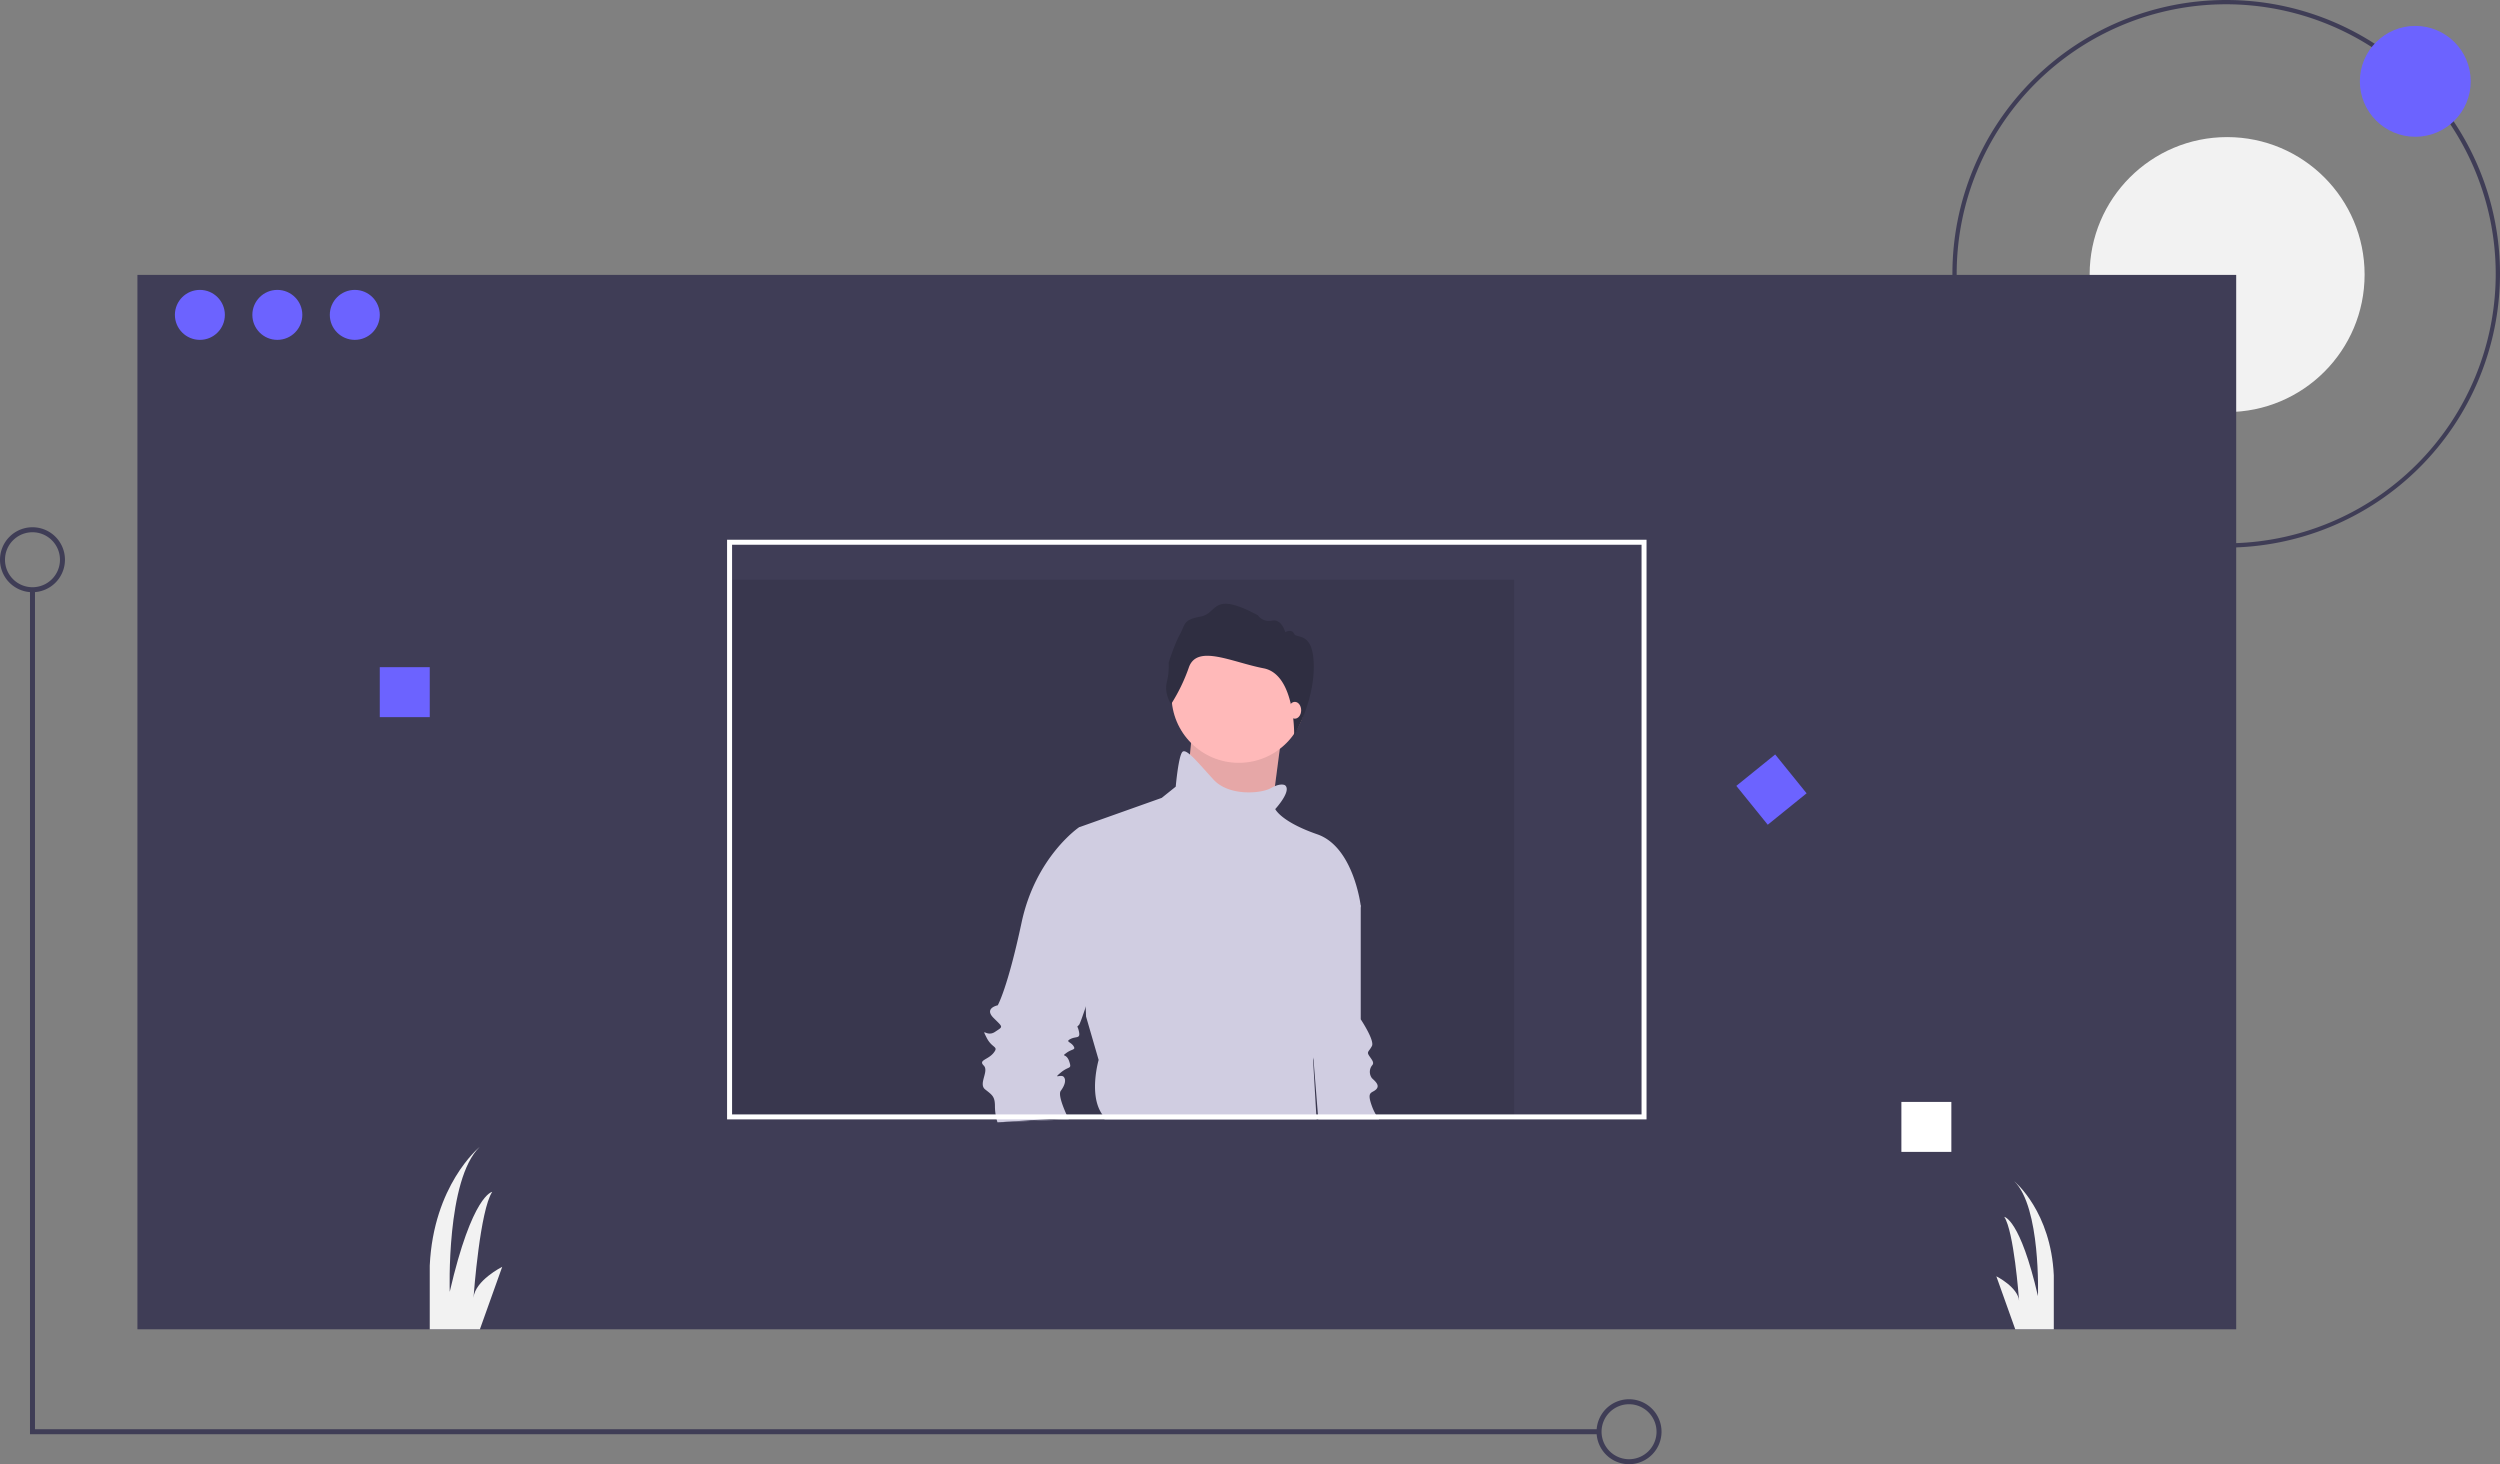 <svg id="e07c9319-842b-449a-9f57-029d5804b779"
     data-name="Layer 1"
     xmlns="http://www.w3.org/2000/svg"
     width="1168.75"
     height="684.517"
     viewBox="0 0 1168.75 684.517"
><rect x="0" y="0" width="1168.75" height="684.517" fill="#808080" stroke="none"/><title>portfolio_website</title>
  <path d="M1056.375,363.742a128,128,0,1,1,128-128A128.145,128.145,0,0,1,1056.375,363.742Zm0-254a126,126,0,1,0,126,126A126.143,126.143,0,0,0,1056.375,109.742Z"
        transform="translate(-15.625 -107.742)"
        fill="#3f3d56"
  />
  <circle cx="1041.179"
          cy="128.367"
          r="64.273"
          fill="#f2f2f2"
  />
  <rect x="64.244"
        y="128.517"
        width="981.176"
        height="492.924"
        fill="#3f3d56"
  />
  <rect x="339.908"
        y="271.021"
        width="367.941"
        height="252.303"
        opacity="0.1"
  />
  <circle cx="1129.149"
          cy="38.028"
          r="25.917"
          fill="#6c63ff"
  />
  <circle cx="93.445"
          cy="147.206"
          r="11.681"
          fill="#6c63ff"
  />
  <circle cx="129.655"
          cy="147.206"
          r="11.681"
          fill="#6c63ff"
  />
  <circle cx="165.866"
          cy="147.206"
          r="11.681"
          fill="#6c63ff"
  />
  <rect x="177.546"
        y="311.903"
        width="23.361"
        height="23.361"
        fill="#6c63ff"
  />
  <rect x="888.899"
        y="515.147"
        width="23.361"
        height="23.361"
        fill="#fff"
  />
  <rect x="832.104"
        y="465.199"
        width="23.361"
        height="23.361"
        transform="translate(-127.759 529.158) rotate(-38.977)"
        fill="#6c63ff"
  />
  <polygon points="747.563 670.5 14.017 670.5 14.017 275.693 16.353 275.693 16.353 668.164 747.563 668.164 747.563 670.5"
           fill="#3f3d56"
  />
  <path d="M777.205,792.258a15.185,15.185,0,1,1,15.185-15.185A15.202,15.202,0,0,1,777.205,792.258Zm0-28.034a12.849,12.849,0,1,0,12.849,12.849A12.863,12.863,0,0,0,777.205,764.225Z"
        transform="translate(-15.625 -107.742)"
        fill="#3f3d56"
  />
  <path d="M30.81,384.603a15.185,15.185,0,1,1,15.185-15.185A15.202,15.202,0,0,1,30.81,384.603Zm0-28.034a12.849,12.849,0,1,0,12.849,12.849A12.863,12.863,0,0,0,30.81,356.569Z"
        transform="translate(-15.625 -107.742)"
        fill="#3f3d56"
  />
  <path d="M250.407,699.981l-10.431,29.202H216.533V699.397c1.729-37.366,22.696-54.934,23.35-55.472-15.757,15.197-14.005,67.736-14.005,67.736,10.513-45.555,19.857-46.723,19.857-46.723-5.653,8.492-8.574,47.12-8.749,49.526C237.686,706.347,250.407,699.981,250.407,699.981Z"
        transform="translate(-15.625 -107.742)"
        fill="#f2f2f2"
  />
  <path d="M975.776,703.952v25.23H957.753l-8.842-24.775S958.991,709.454,959.552,715.89c-.14-1.986-2.453-32.542-6.938-39.27,0,0,7.417.923,15.757,37.051,0,0,1.378-41.665-11.108-53.719C957.788,660.383,974.41,674.307,975.776,703.952Z"
        transform="translate(-15.625 -107.742)"
        fill="#f2f2f2"
  />
  <path d="M660.34,631.06H631.93l-.19-2.33-2.07-25.97v-.01l-2.15-27,13.11-55.69,11.14,11.14V584.27s6.55,9.83,5.24,12.45-2.62,2.62-1.31,4.58c1.31,1.97,2.62,3.28,1.31,4.59a4.92,4.92,0,0,0,0,5.9c1.31,1.31,3.93,3.27,1.96,5.24-1.96,1.96-4.58.65-1.96,7.86a23.001,23.001,0,0,0,1.8,3.84A25.502,25.502,0,0,0,660.34,631.06Z"
        transform="translate(-15.625 -107.742)"
        fill="#d0cde1"
  />
  <polygon points="557.189 343.847 553.258 383.159 593.225 389.056 596.173 366.452 599.122 343.847 557.189 343.847"
           fill="#ffb9b9"
  />
  <polygon points="557.189 343.847 553.258 383.159 593.225 389.056 596.173 366.452 599.122 343.847 557.189 343.847"
           opacity="0.1"
  />
  <circle cx="579.138"
          cy="325.174"
          r="31.45"
          fill="#ffb9b9"
  />
  <path d="M515.29,631.06c-.11-.23-.23-.47-.35-.73-.23-.49-.48-1.02-.75-1.6-1.74-3.88-3.87-9.4-2.64-11.05,1.97-2.62,2.62-5.24,1.31-6.55s-5.24,1.31-1.31-1.97c3.93-3.27,5.24-1.31,3.93-5.24s-3.93-1.96-1.31-3.93c2.62-1.96,4.59-1.31,3.28-3.27-1.31-1.97-3.93-1.97-1.31-3.28s4.59,0,3.93-3.28c-.66-3.27-1.31-1.96,0-3.27.34-.34,1.53-3.64,3.12-8.35,4.45-13.31,11.95-37.86,11.95-38.83,0-1.31-10.48-42.58-10.48-42.58l-4.59-2.63s-20.31,13.76-26.86,44.56c-6.56,30.79-11.14,38.66-11.14,38.66s-6.55,1.31-1.97,5.89c4.59,4.59,4.59,3.93.66,6.55s-6.55-2.62-3.93,2.62c2.62,5.25,5.89,3.94,3.27,7.21-2.62,3.28-7.2,3.28-4.58,5.9s-2.62,8.52.65,11.14c3.28,2.62,4.59,3.27,4.59,7.86a24.268,24.268,0,0,0,.31,3.84,19.597,19.597,0,0,0,.48,2.33c.15.61.3,1.07.4,1.36Z"
        transform="translate(-15.625 -107.742)"
        fill="#d0cde1"
  />
  <polygon points="499.665 523.318 502.335 523.318 502.475 522.388 499.315 522.588 487.825 523.318 466.325 524.678 499.665 523.318"
           fill="#3f3d56"
  />
  <path d="M529.24,603.27l-5.89-20.31-.16-4.42-3.12-84.04,38.66-13.75L565.28,475.5s1.31-15.07,3.28-16.38c.71-.47,1.85.08,3.36,1.36,2.65,2.25,6.45,6.74,11.05,11.75,7.21,7.86,22.28,6.55,26.86,3.93a15.468,15.468,0,0,1,1.83-.91c3.29-1.36,4.72-.4,4.72-.4,3.28,2.62-4.58,11.14-4.58,11.14s2.62,5.89,19.65,11.79c17.04,5.9,20.32,33.42,20.32,33.42s-20.32,55.03-19.66,58.96c.56,3.37-1.76,10.59-2.44,12.59v.01c-.11.32-.18.51-.18.51l1.49,25.46.14,2.33H532.01a13.478,13.478,0,0,0-1.11-2.33c-.11-.18-.23-.37-.35-.56C524.66,618.99,529.24,603.27,529.24,603.27Z"
        transform="translate(-15.625 -107.742)"
        fill="#d0cde1"
  />
  <path d="M563.095,436.944s-3.266-4.899-2.01-10.174a30.837,30.837,0,0,0,.879-9.17s2.638-8.542,5.276-13.315,1.382-6.783,9.672-8.29,4.899-12.31,26.755-.628a6.41,6.41,0,0,0,6.657,2.512c4.522-.879,6.155,5.401,6.155,5.401s3.015-1.759,4.145.754,9.191-1.508,9.191,15.45-9.173,32.105-9.173,32.105.672-28.524-14.275-31.414-31.026-11.305-34.92-.502A82.35,82.35,0,0,1,563.095,436.944Z"
        transform="translate(-15.625 -107.742)"
        fill="#2f2e41"
  />
  <ellipse cx="605.346"
           cy="332.054"
           rx="2.948"
           ry="3.931"
           fill="#ffb9b9"
  />
  <path d="M355.53,360.07V631.06H785.38V360.07ZM783.05,628.73H357.87V362.41H783.05Z"
        transform="translate(-15.625 -107.742)"
        fill="#fff"
  />
</svg>
